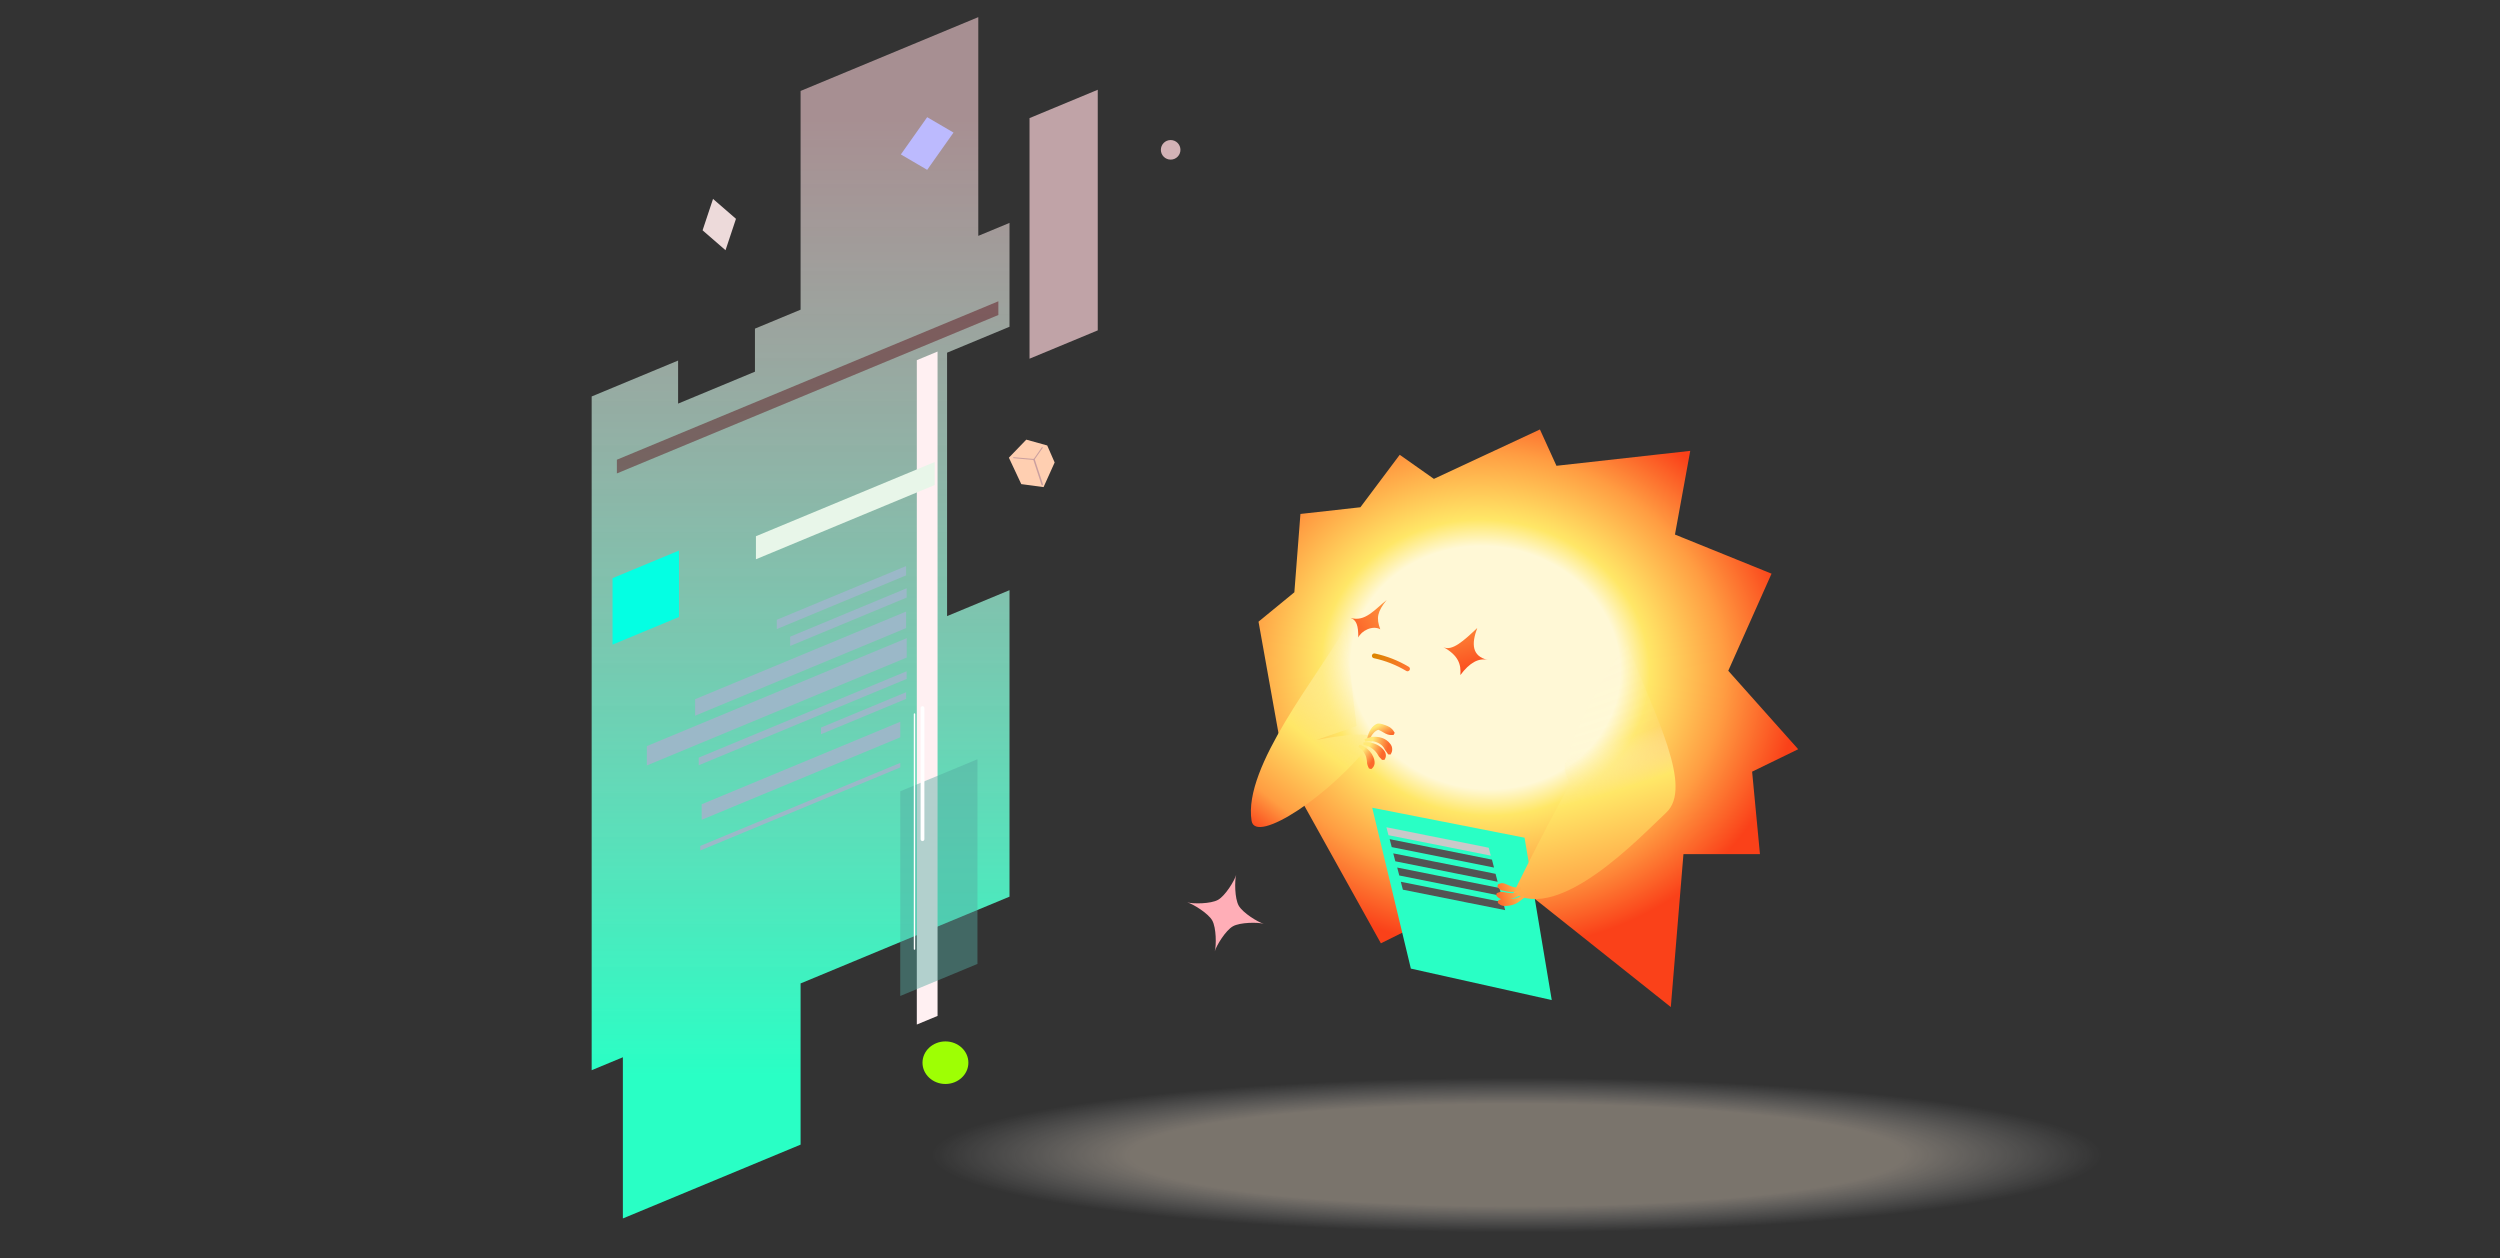 <svg width="300" height="151" viewBox="0 0 300 151" fill="none" xmlns="http://www.w3.org/2000/svg">
    <rect x="0" y="0" width="300" height="151" fill="#333333" stroke="none"/>
    <path fill-rule="evenodd" clip-rule="evenodd"
        d="M172.068 57.465L184.792 51.536L186.775 55.895L202.829 54.103L200.995 64.146L212.585 68.839L207.392 80.492L215.783 89.907L210.254 92.599L211.194 102.492H202.015L200.497 120.846L181.213 105.508L165.706 113.197L154.244 92.599L151.022 74.6L155.323 71.074L156.052 61.674L163.248 60.871L167.966 54.574L172.068 57.465Z"
        fill="url(#paint0_radial_1027_22587)" />
    <path d="M185.809 104.399C184.443 104.757 183.437 102.668 181.671 104.154" stroke="black"
        stroke-width="0.216" stroke-miterlimit="3" stroke-linejoin="round" />
    <path fill-rule="evenodd" clip-rule="evenodd"
        d="M161.37 75.372C158.287 81.008 149.133 91.971 150.189 98.498C150.657 101.387 159.798 95.399 164.791 88.799C165.192 87.326 157.975 88.799 157.975 88.799L162.784 87.124"
        fill="url(#paint1_radial_1027_22587)" />
    <path fill-rule="evenodd" clip-rule="evenodd"
        d="M166.401 72.001C164.966 73.144 163.802 74.676 162.061 74.143C162.792 74.413 162.997 75.063 162.995 76.504C163.341 75.713 164.701 74.989 165.633 75.515C165.116 74.143 165.298 73.373 166.401 72.001Z"
        fill="url(#paint2_linear_1027_22587)" />
    <path d="M164.92 78.7C166.327 79.002 167.664 79.525 168.9 80.263"
        stroke="url(#paint3_linear_1027_22587)" stroke-width="0.578" stroke-miterlimit="3"
        stroke-linecap="round" />
    <path fill-rule="evenodd" clip-rule="evenodd"
        d="M177.274 75.352C175.653 76.894 174.247 78.172 173.211 77.658C175.008 78.645 175.351 79.728 175.243 81.008C176.341 79.528 177.44 78.919 178.538 79.196C176.62 78.746 176.555 77.268 177.274 75.352Z"
        fill="url(#paint4_linear_1027_22587)" />
    <path fill-rule="evenodd" clip-rule="evenodd"
        d="M121.141 70.821V107.599L96.071 118.012V137.356L74.745 146.213V126.87L71 128.425V47.575L81.372 43.266V48.433L90.594 44.603V39.436L96.071 37.161V10.913L117.394 2.056V28.305L121.141 26.748V39.211L113.649 42.323V73.933L121.141 70.821Z"
        fill="url(#paint5_linear_1027_22587)" />
    <path d="M131.73 10.771L123.543 14.172V43.045L131.73 39.645V10.771Z" fill="#FFD5DA"
        fill-opacity="0.69" />
    <path d="M81.477 66.068L73.505 69.379V77.352L81.477 74.04V66.068Z" fill="#04FFE3" />
    <path d="M85.564 23.868L84.31 27.637L87.062 30.027L88.317 26.258L85.564 23.868Z"
        fill="#EDDADA" />
    <path d="M111.262 14.062L108.103 18.533L111.262 20.381L114.421 15.909L111.262 14.062Z"
        fill="#BCBAFE" />
    <path d="M112.507 42.185L110.018 43.219V122.945L112.507 121.911V42.185Z" fill="#FFF0F2" />
    <path d="M108.032 86.614L84.199 96.511V98.376L108.032 88.478V86.614Z" fill="#9BB8C8" />
    <path d="M112.161 55.439L90.711 64.347V67.112L112.161 58.204V55.439Z" fill="#E8F6E9" />
    <path d="M108.807 76.58L77.62 89.532V91.855L108.807 78.904V76.58Z" fill="#9BB8C8" />
    <path d="M108.73 73.388L83.414 83.902V85.884L108.73 75.371V73.388Z" fill="#9BB8C8" />
    <path d="M108.032 91.546L84.031 101.513V102.058L108.032 92.09V91.546Z" fill="#9BB8C8" />
    <path d="M119.804 36.153L74.025 55.165V56.812L119.804 37.8V36.153Z" fill="#55010B"
        fill-opacity="0.44" />
    <path d="M108.796 80.552L83.849 90.912V91.83L108.796 81.469V80.552Z" fill="#9BB8C8" />
    <path d="M108.797 70.594L94.821 76.398V77.513L108.797 71.709V70.594Z" fill="#9BB8C8" />
    <path d="M108.729 67.93L93.213 74.374V75.489L108.729 69.045V67.93Z" fill="#9BB8C8" />
    <path d="M108.73 83.066L98.519 87.307V88.106L108.73 83.866V83.066Z" fill="#9BB8C8" />
    <path d="M117.294 91.107L108.029 94.955V119.519L117.294 115.671V91.107Z" fill="#56AAA1"
        fill-opacity="0.45" />
    <path fill-rule="evenodd" clip-rule="evenodd"
        d="M123.155 52.757L121.066 54.922L122.553 58.094L125.229 58.451L126.558 55.497L125.665 53.455L123.155 52.757Z"
        fill="#FFCFB1" />
    <path d="M121.641 54.922L124.079 55.139L125.071 53.713" stroke="#CA9F9F"
        stroke-width="0.124" stroke-miterlimit="3" stroke-linecap="round" stroke-linejoin="round" />
    <path d="M125.07 58.153L124.078 55.139" stroke="#CA9F9F" stroke-width="0.183"
        stroke-miterlimit="3" stroke-linecap="round" stroke-linejoin="round" />
    <path
        d="M140.479 19.155C141.128 19.155 141.654 18.629 141.654 17.98C141.654 17.331 141.128 16.805 140.479 16.805C139.83 16.805 139.304 17.331 139.304 17.98C139.304 18.629 139.83 19.155 140.479 19.155Z"
        fill="#D2B2B6" />
    <path
        d="M113.452 130.078C114.973 130.078 116.206 128.934 116.206 127.524C116.206 126.113 114.973 124.969 113.452 124.969C111.932 124.969 110.699 126.113 110.699 127.524C110.699 128.934 111.932 130.078 113.452 130.078Z"
        fill="#9EFF04" />
    <path fill-rule="evenodd" clip-rule="evenodd"
        d="M164.668 96.93L169.303 116.232L186.21 120.007L182.947 100.525L164.668 96.93Z"
        fill="#29FFC5" />
    <path
        d="M195.302 77.404C198.678 86.001 203.191 94.471 199.947 97.512C196.702 100.554 187.252 110.588 181.607 107.191C181.607 107.191 184.591 100.964 188.4 94.061C187.033 91.283 188.243 91.535 188.4 90.013C188.558 88.492 192.714 80.007 195.302 77.404Z"
        fill="url(#paint6_radial_1027_22587)" />
    <path d="M110.699 84.968V100.702" stroke="white" stroke-width="0.454" stroke-miterlimit="3"
        stroke-linecap="round" />
    <path fill-rule="evenodd" clip-rule="evenodd"
        d="M148.342 104.981C148.148 105.675 148.153 107.805 148.645 108.676C149.134 109.549 150.951 110.659 151.645 110.854C150.951 110.659 148.821 110.664 147.951 111.154C147.078 111.645 145.967 113.463 145.773 114.156C145.967 113.463 145.962 111.333 145.471 110.459C144.981 109.589 143.164 108.478 142.47 108.284C143.164 108.478 145.293 108.473 146.165 107.981C147.037 107.492 148.148 105.675 148.342 104.981Z"
        fill="#FFAEB7" />
    <path d="M109.739 85.685V113.886" stroke="white" stroke-width="0.17" stroke-miterlimit="3"
        stroke-linecap="round" />
    <path fill-rule="evenodd" clip-rule="evenodd"
        d="M178.893 102.679L166.617 100.224L166.369 99.272L178.645 101.727L178.893 102.679Z"
        fill="#C9C9C9" />
    <path fill-rule="evenodd" clip-rule="evenodd"
        d="M179.283 104.108L167.008 101.653L166.759 100.7L179.035 103.156L179.283 104.108Z"
        fill="#535353" />
    <path fill-rule="evenodd" clip-rule="evenodd"
        d="M180.189 107.515L167.913 105.059L167.665 104.107L179.941 106.562L180.189 107.515Z"
        fill="#535353" />
    <g clip-path="url(#clip0_1027_22587)">
        <path fill-rule="evenodd" clip-rule="evenodd"
            d="M179.715 105.812L167.439 103.356L167.19 102.404L179.466 104.86L179.715 105.812Z"
            fill="#535353" />
        <path fill-rule="evenodd" clip-rule="evenodd"
            d="M180.621 109.219L168.345 106.764L168.097 105.812L180.373 108.267L180.621 109.219Z"
            fill="#535353" />
        <path fill-rule="evenodd" clip-rule="evenodd"
            d="M182.455 106.482L182.525 106.752C181.841 107.052 181.532 107.067 180.994 106.998C180.824 106.975 180.633 106.945 180.395 106.89C180.319 106.874 180.236 106.861 180.152 106.827C180.1 106.806 180.054 106.777 180.002 106.742C179.966 106.716 179.941 106.696 179.909 106.664C179.814 106.568 179.785 106.51 179.688 106.395L179.756 106.123C179.898 106.068 179.954 106.034 180.085 105.999C180.131 105.987 180.166 105.981 180.211 105.978C180.274 105.974 180.332 105.974 180.389 105.984C180.488 106.002 180.574 106.039 180.654 106.069C180.893 106.159 181.072 106.246 181.234 106.312C181.62 106.47 181.864 106.54 182.455 106.482Z"
            fill="url(#paint7_linear_1027_22587)" />
        <path fill-rule="evenodd" clip-rule="evenodd"
            d="M182.608 106.941L182.749 107.183C182.321 107.521 181.902 107.718 181.457 107.836C181.249 107.89 181.039 107.918 180.821 107.929C180.628 107.939 180.43 107.942 180.231 107.905C180.149 107.89 180.069 107.87 179.991 107.834C179.919 107.8 179.86 107.766 179.797 107.714C179.686 107.621 179.64 107.556 179.538 107.444L179.613 107.174C179.762 107.129 179.835 107.085 179.982 107.05C180.03 107.039 180.068 107.031 180.117 107.027C180.183 107.023 180.246 107.019 180.309 107.027C180.504 107.05 180.687 107.106 180.871 107.13C181.158 107.167 181.432 107.194 181.723 107.161C182.01 107.127 182.297 107.065 182.608 106.941Z"
            fill="url(#paint8_linear_1027_22587)" />
        <path fill-rule="evenodd" clip-rule="evenodd"
            d="M182.817 107.449L182.949 107.697C182.599 107.951 182.381 108.146 182.141 108.304C181.94 108.435 181.732 108.529 181.448 108.604C181.245 108.658 181.005 108.699 180.697 108.711C180.6 108.714 180.495 108.721 180.387 108.704C180.32 108.694 180.255 108.677 180.186 108.65C180.138 108.633 180.1 108.615 180.054 108.589C179.931 108.514 179.87 108.454 179.741 108.356L179.767 108.077C179.896 108.013 179.956 107.967 180.075 107.917C180.129 107.894 180.17 107.88 180.224 107.866C180.275 107.852 180.32 107.842 180.37 107.836C180.41 107.831 180.451 107.83 180.489 107.831C180.586 107.833 180.678 107.845 180.762 107.852C181.142 107.885 181.394 107.9 181.62 107.861C182.004 107.793 182.284 107.644 182.817 107.449Z"
            fill="url(#paint9_linear_1027_22587)" />
    </g>
    <path fill-rule="evenodd" clip-rule="evenodd"
        d="M165.432 87.577C165.439 87.572 165.448 87.566 165.454 87.566C165.227 87.603 165.009 87.764 164.829 87.964C164.604 88.215 164.422 88.499 164.349 88.715L164.065 88.656C164.092 88.34 164.257 87.865 164.516 87.475C164.71 87.182 164.972 86.967 165.252 86.854C165.377 86.806 165.595 86.817 165.866 86.894C166.117 86.964 166.447 87.081 166.756 87.257C166.808 87.286 166.855 87.319 166.901 87.358C166.974 87.416 167.033 87.477 167.095 87.544C167.141 87.596 167.172 87.638 167.209 87.691C167.277 87.788 167.308 87.85 167.365 87.942L167.227 88.198C167.095 88.198 167.005 88.211 166.859 88.197C166.743 88.186 166.643 88.171 166.527 88.138C166.441 88.112 166.359 88.078 166.28 88.039C166.088 87.946 165.917 87.828 165.756 87.744C165.653 87.691 165.565 87.64 165.487 87.61C165.468 87.603 165.446 87.585 165.432 87.577ZM165.432 87.577C165.423 87.583 165.415 87.588 165.415 87.579C165.417 87.572 165.423 87.572 165.432 87.577Z"
        fill="url(#paint10_linear_1027_22587)" />
    <path fill-rule="evenodd" clip-rule="evenodd"
        d="M163.843 89.003L163.727 88.737C164.266 88.423 164.935 88.348 165.546 88.47C165.834 88.529 166.1 88.644 166.338 88.796C166.54 88.927 166.713 89.094 166.85 89.286C166.911 89.372 166.966 89.463 167.003 89.562C167.021 89.612 167.038 89.662 167.045 89.714C167.061 89.836 167.079 89.95 167.055 90.079C167.044 90.133 167.041 90.176 167.019 90.23C166.97 90.352 166.94 90.43 166.859 90.547L166.57 90.524C166.516 90.405 166.452 90.352 166.39 90.248C166.353 90.183 166.305 90.144 166.269 90.082C166.239 90.03 166.199 89.987 166.172 89.935C166.089 89.778 166.005 89.626 165.877 89.505C165.783 89.416 165.687 89.33 165.577 89.261C165.073 88.952 164.419 88.83 163.843 89.003Z"
        fill="url(#paint11_linear_1027_22587)" />
    <path fill-rule="evenodd" clip-rule="evenodd"
        d="M163.615 89.391L163.601 89.1C164.071 89.01 164.625 89.098 165.137 89.32C165.354 89.414 165.552 89.542 165.734 89.688C165.865 89.793 165.978 89.912 166.075 90.042C166.146 90.132 166.214 90.228 166.25 90.335C166.289 90.45 166.315 90.563 166.305 90.682C166.299 90.763 166.301 90.822 166.272 90.897C166.225 91.017 166.203 91.08 166.125 91.189L165.835 91.181C165.778 91.09 165.726 91.069 165.661 90.988C165.638 90.959 165.612 90.946 165.591 90.916C165.551 90.859 165.495 90.825 165.456 90.766C165.426 90.72 165.4 90.671 165.372 90.622C165.328 90.548 165.289 90.47 165.236 90.399C165.097 90.206 164.933 90.025 164.735 89.878C164.382 89.617 163.991 89.424 163.615 89.391Z"
        fill="url(#paint12_linear_1027_22587)" />
    <path fill-rule="evenodd" clip-rule="evenodd"
        d="M163.008 89.627L163.127 89.361C163.648 89.512 164.082 89.814 164.415 90.204C164.569 90.384 164.69 90.587 164.784 90.803C164.89 91.049 164.969 91.314 164.956 91.584C164.954 91.641 164.945 91.692 164.928 91.745C164.903 91.829 164.883 91.901 164.835 91.976C164.811 92.016 164.798 92.045 164.765 92.082C164.685 92.172 164.646 92.218 164.551 92.294L164.271 92.212C164.238 92.108 164.199 92.066 164.162 91.965C164.148 91.926 164.133 91.904 164.122 91.866C164.102 91.789 164.069 91.73 164.054 91.653C164.049 91.62 164.043 91.587 164.042 91.554C164.036 91.476 164.036 91.397 164.029 91.32C163.999 91.045 163.939 90.778 163.811 90.532C163.624 90.175 163.366 89.854 163.008 89.627Z"
        fill="url(#paint13_linear_1027_22587)" />
    <ellipse opacity="0.35" cx="182.027" cy="138.608" rx="70.095" ry="9.276"
        fill="url(#paint14_radial_1027_22587)" />
    <defs>
        <radialGradient id="paint0_radial_1027_22587" cx="0" cy="0" r="1"
            gradientUnits="userSpaceOnUse"
            gradientTransform="translate(178.271 80.137) rotate(7.498) scale(46.397 41.62)">
            <stop offset="0.349" stop-color="#FFF8D6" />
            <stop offset="0.425" stop-color="#FFE767" />
            <stop offset="0.619" stop-color="#FF9D42" />
            <stop offset="0.809" stop-color="#FA4119" />
        </radialGradient>
        <radialGradient id="paint1_radial_1027_22587" cx="0" cy="0" r="1"
            gradientUnits="userSpaceOnUse"
            gradientTransform="translate(174.713 68.126) rotate(127.844) scale(43.64 82.24)">
            <stop offset="0.17" stop-color="#FFF8D6" stop-opacity="0" />
            <stop offset="0.357" stop-color="#FFF8D6" stop-opacity="0.1" />
            <stop offset="0.62" stop-color="#FFE767" />
            <stop offset="0.813" stop-color="#FF9D42" />
            <stop offset="0.914" stop-color="#FA4119" />
        </radialGradient>
        <linearGradient id="paint2_linear_1027_22587" x1="168.372" y1="74.252" x2="160.147"
            y2="78.696" gradientUnits="userSpaceOnUse">
            <stop stop-color="#FF9D42" />
            <stop offset="1" stop-color="#FA4119" />
        </linearGradient>
        <linearGradient id="paint3_linear_1027_22587" x1="165.359" y1="78.285" x2="168.21"
            y2="80.711" gradientUnits="userSpaceOnUse">
            <stop stop-color="#DD8500" />
            <stop offset="1" stop-color="#FD7631" />
        </linearGradient>
        <linearGradient id="paint4_linear_1027_22587" x1="173.211" y1="73.879" x2="175.394"
            y2="81.915" gradientUnits="userSpaceOnUse">
            <stop stop-color="#FF9D42" />
            <stop offset="1" stop-color="#FA4119" />
        </linearGradient>
        <linearGradient id="paint5_linear_1027_22587" x1="101.612" y1="14.591" x2="101.619"
            y2="129.137" gradientUnits="userSpaceOnUse">
            <stop stop-color="#FFD5DA" stop-opacity="0.57" />
            <stop offset="1" stop-color="#29FFC5" />
        </linearGradient>
        <radialGradient id="paint6_radial_1027_22587" cx="0" cy="0" r="1"
            gradientUnits="userSpaceOnUse"
            gradientTransform="translate(178.044 63.469) rotate(77.028) scale(90.147 175.47)">
            <stop offset="0.054" stop-color="#FFF8D6" stop-opacity="0" />
            <stop offset="0.32" stop-color="#FFF8D6" stop-opacity="0.1" />
            <stop offset="0.383" stop-color="#FFE767" />
            <stop offset="0.512" stop-color="#FF9D42" />
            <stop offset="0.555" stop-color="#FA4119" />
        </radialGradient>
        <linearGradient id="paint7_linear_1027_22587" x1="183.191" y1="106.786" x2="179.729"
            y2="107.795" gradientUnits="userSpaceOnUse">
            <stop offset="0.316" stop-color="#FFAD4A" />
            <stop offset="1" stop-color="#FD6A2C" />
        </linearGradient>
        <linearGradient id="paint8_linear_1027_22587" x1="183.191" y1="106.786" x2="179.729"
            y2="107.795" gradientUnits="userSpaceOnUse">
            <stop offset="0.316" stop-color="#FFAD4A" />
            <stop offset="1" stop-color="#FD6A2C" />
        </linearGradient>
        <linearGradient id="paint9_linear_1027_22587" x1="183.191" y1="106.786" x2="179.729"
            y2="107.795" gradientUnits="userSpaceOnUse">
            <stop offset="0.316" stop-color="#FFAD4A" />
            <stop offset="1" stop-color="#FD6A2C" />
        </linearGradient>
        <linearGradient id="paint10_linear_1027_22587" x1="164.156" y1="87.698" x2="164.916"
            y2="89.137" gradientUnits="userSpaceOnUse">
            <stop stop-color="#FFE976" />
            <stop offset="1" stop-color="#FC692B" />
        </linearGradient>
        <linearGradient id="paint11_linear_1027_22587" x1="164.442" y1="89.966" x2="166.381"
            y2="90.424" gradientUnits="userSpaceOnUse">
            <stop stop-color="#FFE976" />
            <stop offset="1" stop-color="#FC692B" />
        </linearGradient>
        <linearGradient id="paint12_linear_1027_22587" x1="163.988" y1="90.323" x2="165.619"
            y2="90.994" gradientUnits="userSpaceOnUse">
            <stop stop-color="#FFE976" />
            <stop offset="1" stop-color="#FC692B" />
        </linearGradient>
        <linearGradient id="paint13_linear_1027_22587" x1="163.062" y1="90.716" x2="164.417"
            y2="91.692" gradientUnits="userSpaceOnUse">
            <stop stop-color="#FFE976" />
            <stop offset="1" stop-color="#FC692B" />
        </linearGradient>
        <radialGradient id="paint14_radial_1027_22587" cx="0" cy="0" r="1"
            gradientUnits="userSpaceOnUse"
            gradientTransform="translate(182.027 138.608) scale(70.095 9.276)">
            <stop stop-color="#FFEDD7" />
            <stop offset="0.66" stop-color="#FFEDD7" />
            <stop offset="1" stop-color="#FBFCFE" stop-opacity="0" />
        </radialGradient>
        <clipPath id="clip0_1027_22587">
            <rect width="18.321" height="18.321" fill="white"
                transform="translate(165.752 102.404)" />
        </clipPath>
    </defs>
</svg>
    